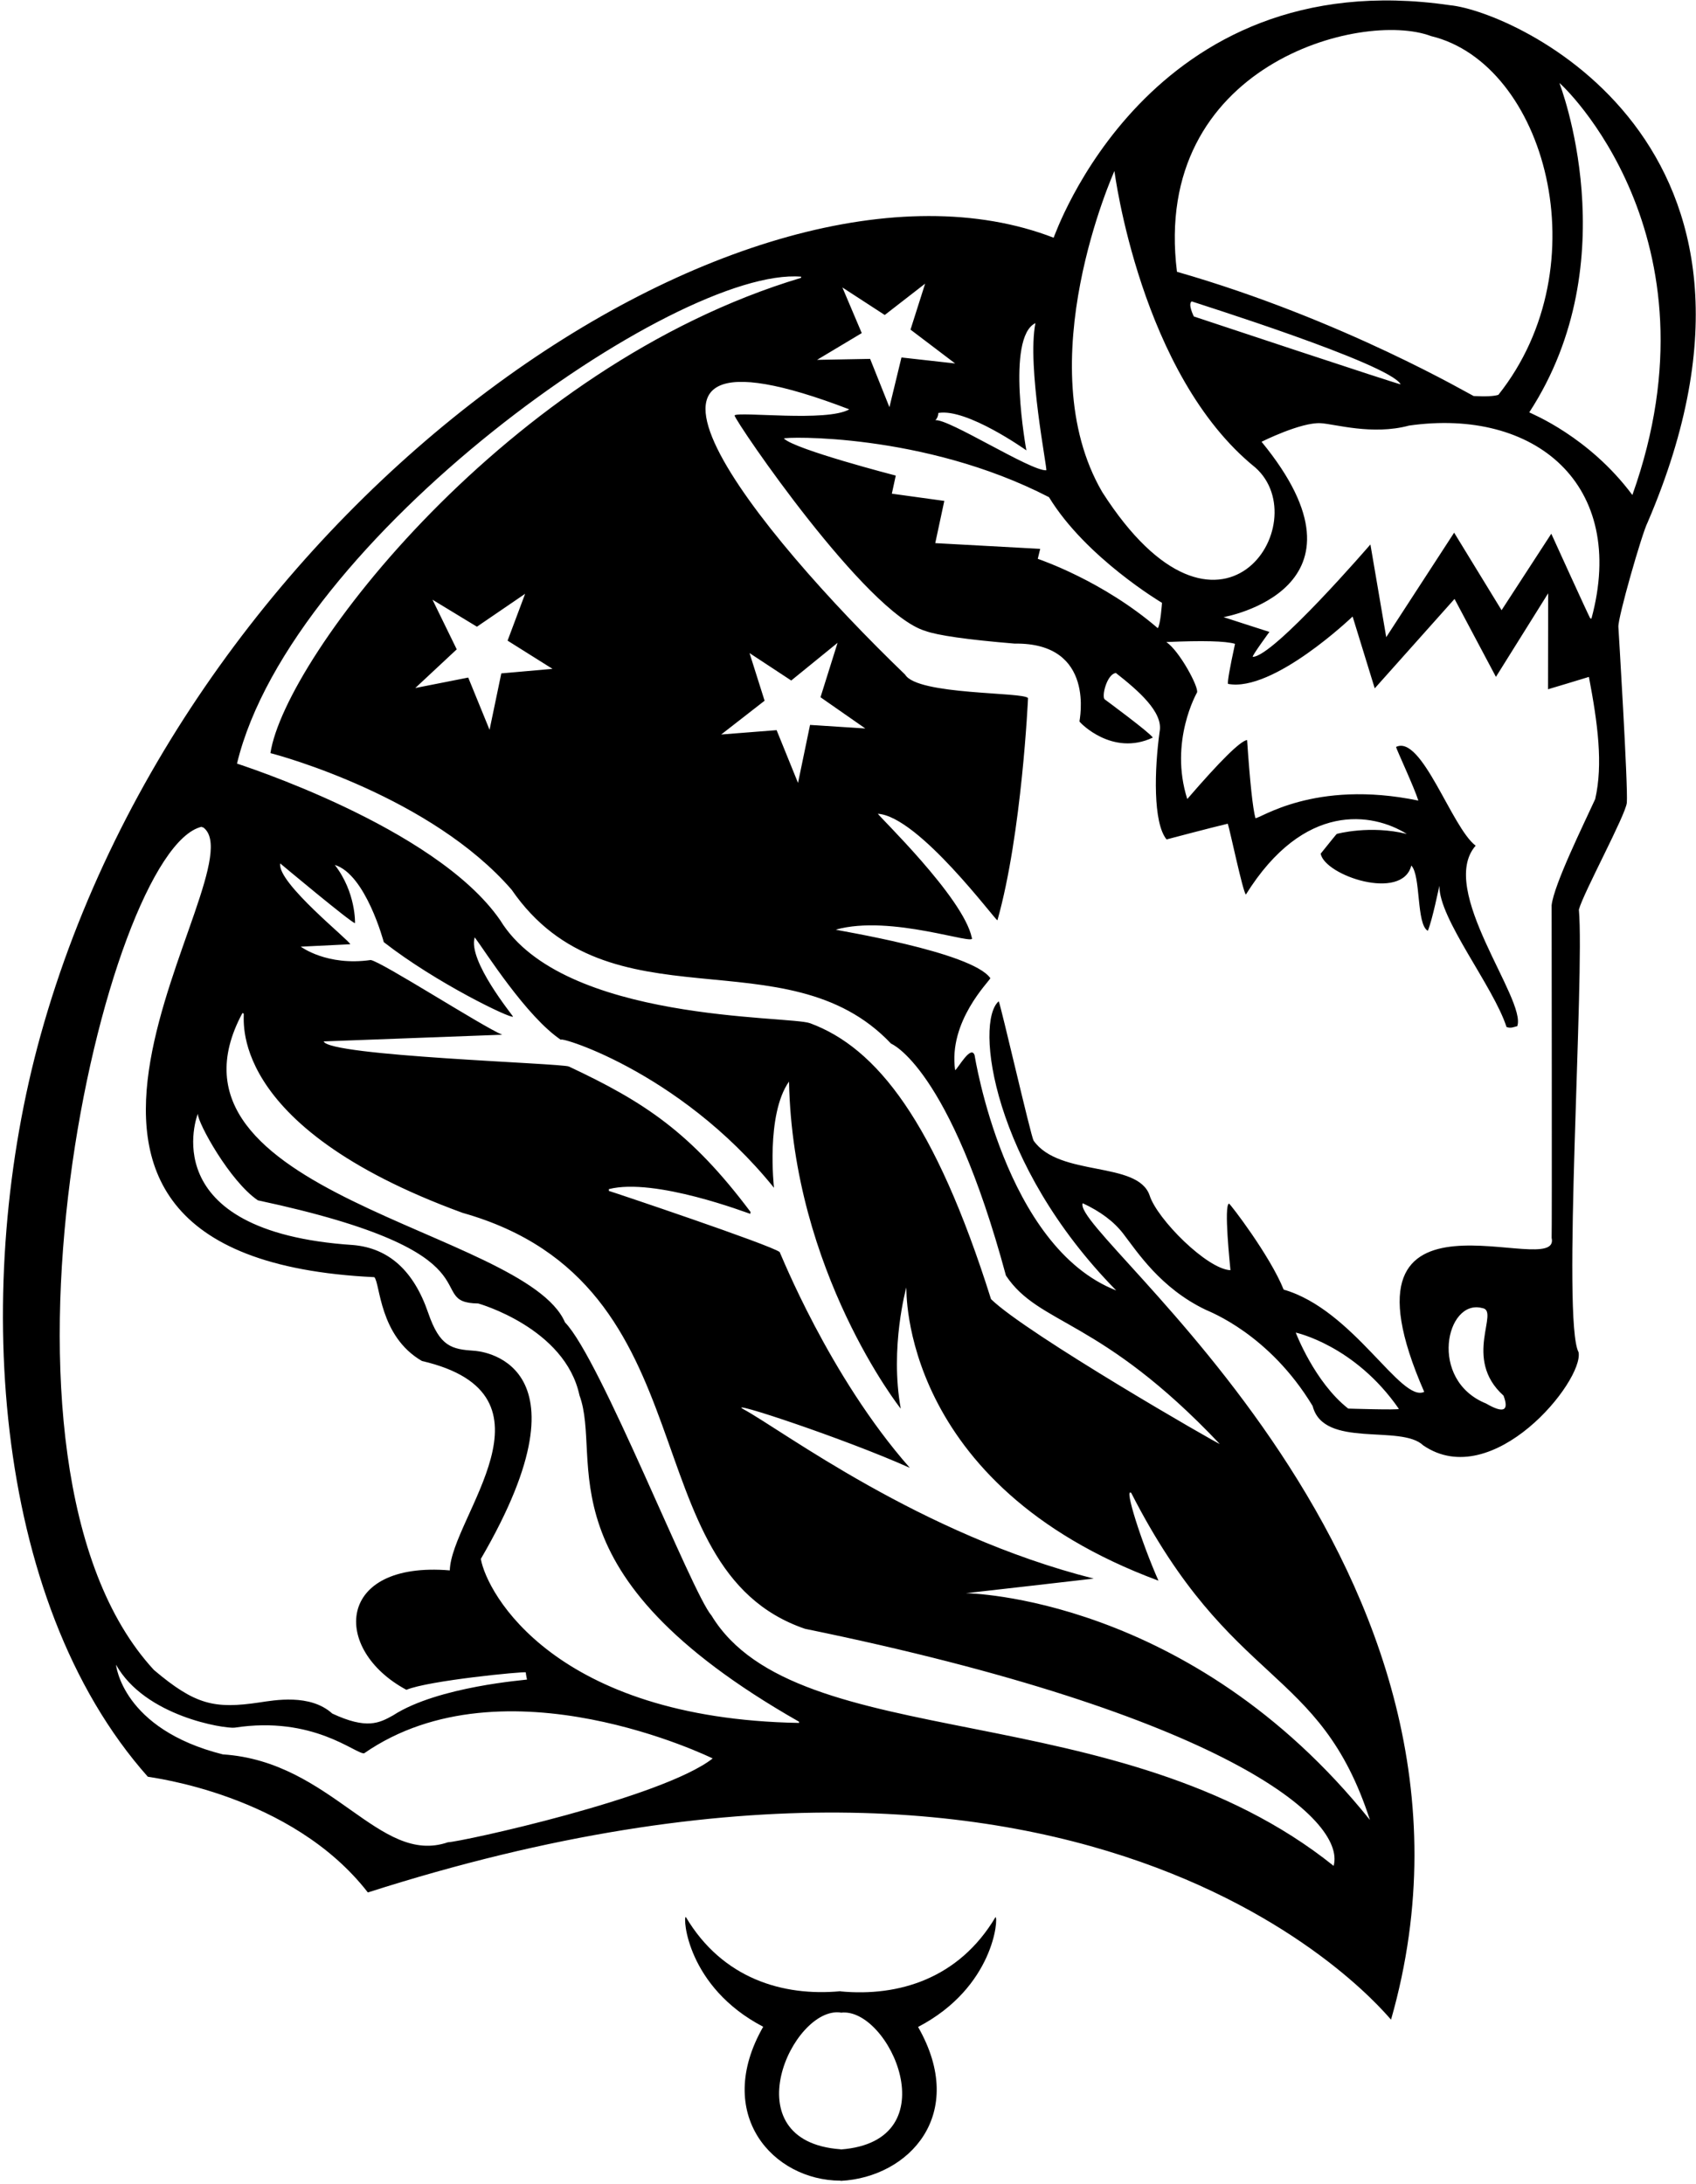 <?xml version="1.0" encoding="UTF-8"?>
<svg xmlns="http://www.w3.org/2000/svg" xmlns:xlink="http://www.w3.org/1999/xlink" width="487pt" height="627pt" viewBox="0 0 487 627" version="1.1">
<g id="surface1">
<path style=" stroke:none;fill-rule:nonzero;fill:rgb(0%,0%,0%);fill-opacity:1;" d="M 416.367 1.5 C 329.648 -11.16 302.789 67.941 302.547 68.254 C 215.051 34.438 54.727 142.246 11.652 297.238 C -7.93 367.688 -2.75 459.238 42.445 510.125 C 43.086 510.332 83.652 515.035 105.629 543.355 C 317.648 475.438 399.152 579.961 399.43 579.875 C 436.648 449.637 307.051 354.438 310.895 345.469 C 316.004 347.84 319.898 350.766 322.547 354.23 C 326.582 359.477 333.25 369.836 346.148 376.031 C 347.379 376.637 364.449 383.035 376.922 403.684 C 380.051 416.035 402.25 408.836 408.676 414.992 C 428.648 428.637 454.773 396.516 453.285 388.254 C 448.449 379.438 455.051 280.438 453.371 261.172 C 454.566 256.531 466.844 233.949 467.137 230.473 C 467.52 225.898 464.73 180.219 464.715 180.047 C 464.453 177.621 471.535 152.98 473.094 150.02 C 519.848 41.039 434.648 3.238 416.367 1.5 Z M 410.922 10.363 C 443.648 18.238 459.852 76.137 430.254 113.363 C 428.988 113.773 426.621 113.887 423.152 113.707 C 422.832 113.691 385.75 91.738 337.961 78.035 C 330.551 18.539 391.047 2.848 410.922 10.363 Z M 402.199 110.348 C 401.938 110.523 342.809 90.867 342.809 90.867 C 342.809 90.867 340.996 87.289 342.199 86.539 C 342.562 86.738 398.949 104.34 402.199 110.348 Z M 320.004 49.102 C 320.004 49.102 327.449 107.637 360.473 134.246 C 378.25 150.039 350.25 194.039 316.496 141.266 C 295.051 104.438 320.004 49.102 320.004 49.102 Z M 333.664 173.086 C 333.664 173.086 333.258 179.285 332.453 180.359 C 316.602 166.738 298.84 160.777 297.992 160.445 L 298.688 157.586 L 268.555 155.941 L 271.152 143.82 L 256.09 141.742 L 257.215 136.547 C 257.215 136.547 228.176 129.051 225.094 125.898 C 225.074 125.426 265.148 124.137 301.211 142.746 C 311.801 160.137 333.664 173.086 333.664 173.086 Z M 297.316 92.773 C 294.852 105.34 300.816 134.734 300.434 135.023 C 296.051 135.34 272.352 120.137 268.574 120.652 C 269.109 120.152 269.398 119.457 269.438 118.574 C 277.648 117.137 294.719 129.309 294.719 129.309 C 294.719 129.309 288.75 96.938 297.316 92.773 Z M 241.891 82.539 L 254.051 90.438 L 265.648 81.438 L 261.449 94.637 L 274.27 104.359 L 258.852 102.637 L 255.395 116.91 L 249.852 103.039 L 234.617 103.32 L 247.449 95.637 Z M 57.906 237.379 C 58.02 237.52 58.16 237.578 58.34 237.555 C 75.25 249.84 -15.348 360.836 107.484 366.695 C 109.188 368.422 108.852 383.637 121.156 390.762 C 162.852 400.438 129.52 435.629 129.16 450.887 C 96.402 448.137 95.199 473.637 116.695 485.172 C 123.102 482.488 150.375 479.879 150.98 480.152 C 150.934 480.324 151.324 482.23 151.324 482.23 C 151.324 482.336 125.801 484.137 112.883 492.504 C 108.883 494.742 105.277 496.594 95.414 491.992 C 89.051 486.238 78.785 488.164 74.422 488.809 C 61.578 490.715 56.066 489.504 44.215 479.492 C -10.551 420.238 30.25 243.84 57.906 237.379 Z M 128.605 528.949 C 108.852 535.738 95.352 505.738 63.984 503.715 C 35.051 496.438 33.316 477.969 33.316 477.969 C 41.652 492.836 64.406 496.34 67.352 496.043 C 89.949 492.535 102.098 503.66 104.555 503.406 C 144.852 475.438 204.645 504.879 204.645 504.879 C 190.148 516.238 132.371 528.84 128.605 528.949 Z M 229.438 494.68 C 159.25 493.438 139.793 457.453 138.07 447.59 C 171.852 389.637 136.328 387.844 136.328 387.844 C 129.668 387.398 126.297 386.684 122.941 376.906 C 118.789 364.82 111.602 358.344 101.379 357.469 C 43.449 353.637 56.797 319.785 56.797 319.785 C 56.797 322.48 66.043 339.223 74.051 344.637 C 145.738 359.922 120.852 374.035 137.332 374.25 C 137.332 374.25 162.25 381.238 166.387 400.602 C 173.281 419.273 154.094 451.41 229.438 494.332 Z M 382.945 535.719 C 321.25 486.238 228.852 504.238 204.32 463.871 C 198.562 457.23 172.398 390.062 162.242 379.684 C 150.852 353.035 41.652 342.84 69.613 290.867 C 69.715 290.945 69.828 290.973 69.957 290.953 C 70.477 291.621 63.852 323.035 132.852 348.238 C 205.383 368.73 180.25 450.238 231.152 467.656 C 351.25 492.238 386.648 522.238 382.945 535.719 Z M 393.371 522.539 C 341.648 458.035 277.352 457.434 277.352 457.434 C 277.352 457.434 313.934 453.285 314.051 453.238 C 264.25 440.637 224.648 410.637 213.453 404.594 C 207.965 401.629 242.469 413.023 261.25 421.438 C 237.969 395.023 224.066 359.637 223.879 359.484 C 221.391 357.488 175.793 342.188 174.84 341.934 L 174.84 341.414 C 188.051 338.035 214.738 348.34 215.445 348.516 C 215.422 348.336 215.453 348.16 215.535 347.996 C 198.344 325.066 185.004 316.395 163.371 306.223 C 161.305 305.258 94.449 303.238 92.938 299.004 L 144.191 297.086 C 138.305 294.605 109.598 276.125 106.449 275.637 C 93.852 277.438 86.469 271.844 86.355 271.805 L 100.555 271.109 C 100.809 270.371 79.449 253.438 80.469 247.906 C 80.469 247.906 100.957 265.051 101.941 265.051 C 101.941 265.051 102.25 256.238 96.141 248.34 C 105.051 251.039 110.203 270.504 110.203 270.504 C 125.25 282.238 146.781 292.59 147.309 291.891 C 147.34 291.656 134.25 275.84 136.312 269.121 C 139.148 272.848 151.16 292.027 161.246 298.676 C 158.324 296.824 194.648 306.84 222.25 341.035 C 222.25 341.035 219.852 320.035 226.562 310.535 C 227.648 365.035 258.547 404.422 258.648 404.438 C 255.449 386.836 260.25 369.637 260.25 369.637 C 260.344 369.844 258.078 426.223 332.648 453.836 C 327.852 443.035 322.613 426.777 324.836 428.656 C 353.648 485.035 378.852 477.836 393.371 522.539 Z M 350.254 414.594 C 349.965 414.723 294.852 383.035 284.566 373.004 C 268.449 321.84 251.648 300.84 232.668 293.805 C 226.867 291.535 161.648 293.637 143.648 264.238 C 125.051 237.238 67.816 219.223 68.051 219.238 C 83.664 154.516 194.051 76.438 230.078 79.441 L 229.992 79.785 C 145.844 105.004 81.852 188.637 77.652 216.238 C 80.707 216.992 123.852 228.84 146.918 255.457 C 174.852 296.035 225.852 267.84 255.852 299.637 C 255.852 299.637 272.648 306.238 288.852 366.238 C 298.449 380.637 315.852 378.238 350.254 414.594 Z M 124.191 172.188 L 136.949 179.938 L 150.789 170.488 L 145.75 183.938 L 158.648 192.039 L 143.949 193.34 L 140.574 209.535 L 134.449 194.539 L 119.25 197.539 L 131.148 186.438 Z M 215.223 187.508 L 227.199 195.387 L 240.504 184.566 L 235.602 200.188 L 248.469 209.156 L 232.602 208.137 L 229.148 224.789 L 223 209.637 L 207.086 210.887 L 219.551 201.188 Z M 387.137 404.43 C 377.449 396.836 372.07 382.609 372.07 382.609 C 372.07 382.609 389.051 386.238 401.684 404.516 C 401.566 404.891 387.137 404.43 387.137 404.43 Z M 426.719 402.973 C 410.051 396.238 415.25 372.836 425.578 375.562 C 430.852 376.238 419.852 390.035 431.734 400.711 C 433.391 405.125 431.719 405.879 426.719 402.973 Z M 458.051 229.438 C 454.762 236.641 446.223 253.926 445.543 259.898 C 445.543 259.898 445.66 355.102 445.543 355.398 C 448.648 368.438 380.25 334.035 408.957 399.625 C 402.25 402.836 388.648 376.035 368.598 370.266 C 364.648 360.438 353.141 345.496 352.902 345.57 C 351.371 346.062 353.191 363.16 353.32 364.691 C 346.648 364.438 332.25 350.035 330.102 343.203 C 326.648 333.238 304.25 338.035 296.797 327.504 C 296.055 326.395 287.434 288.816 286.777 287.488 C 279.852 293.438 284.852 334.238 320.52 370.508 C 288.449 358.035 279.863 303.008 279.863 303.008 C 278.852 299.84 275.109 306.719 274.266 307.281 C 272.25 293.238 284.059 281.805 284.375 280.852 C 279.051 273.238 239.871 267.078 240.004 266.918 C 255.852 262.438 280.66 271.809 279.051 269.238 C 276.648 257.637 251.891 233.926 252.094 233.645 C 263.852 234.438 285.934 264.438 286.41 264.234 C 293.449 239.238 295.195 200.441 295.195 200.441 C 294.008 198.613 263.449 199.637 259.895 193.688 C 217.449 152.84 163.852 86.84 243.867 117.531 C 237.449 121.238 212.289 118.082 210.91 119.266 C 211.379 121.363 248.648 176.039 265.652 181.133 C 269.164 182.43 277.723 183.652 291.324 184.789 C 314.852 184.438 309.91 207.012 309.961 207.137 C 310.141 207.547 319.449 217.238 331.027 211.773 C 330.188 210.355 317.238 200.816 317.238 200.816 C 316.223 200.094 317.824 193.5 320.43 193.23 C 326.762 198.211 334.051 204.438 332.988 210.027 C 331.473 220.914 331.051 236.238 334.973 241.012 C 334.973 241.012 348.004 237.566 352.555 236.5 C 353.25 238.672 356.898 256.133 357.75 256.84 C 374.449 230.039 394.156 233.328 403.957 239.438 C 393.449 236.84 383.957 239.387 383.848 239.438 C 383.754 239.48 382.219 241.371 379.223 245.109 C 380.449 251.438 402.648 258.84 405.254 248.508 C 408.051 251.438 406.648 265.438 409.996 267.25 C 411.367 263.902 413.133 254.934 413.336 254.316 C 413.051 263.637 428.852 283.238 432.59 294.867 C 433.895 295.355 434.84 294.785 435.672 294.633 C 438.449 287.035 412.648 255.438 423.727 242.809 C 416.852 237.637 408.25 210.84 400.867 214.461 C 400.992 215.18 406.105 226.098 407.273 229.863 C 377.25 223.637 361.43 235.367 360.484 234.883 C 359.723 232.035 358.922 224.559 358.098 212.469 C 356.156 212.742 350.43 218.391 340.918 229.414 C 335.648 212.84 343.727 198.816 343.727 198.816 C 344.266 197.273 338.648 186.84 334.906 184.344 C 345.305 183.875 351.879 184.039 354.633 184.855 C 353.113 191.855 352.441 195.688 352.613 196.355 C 365.648 198.84 388.398 177.012 388.398 177.012 L 394.75 197.637 L 417.664 171.961 L 429.551 194.34 L 444.551 170.34 L 444.504 197.898 C 444.504 197.898 455.441 194.633 456.25 194.352 C 458.785 207.688 460.359 219.43 458.051 229.438 Z M 456.973 177.621 L 456.625 177.535 C 455.965 176.371 445.449 153.238 445.449 153.238 L 431.172 175.199 L 417.551 152.938 L 398.051 182.938 L 393.508 156.324 C 393.508 156.324 365.648 188.637 359.715 188.59 C 359.453 188.332 364.504 181.434 364.504 181.434 C 364.504 181.434 351.516 177.266 351.344 177.188 C 351.344 177.188 397.051 169.238 362.25 126.84 C 362.25 126.84 373.504 121.195 379.215 121.504 C 383.27 121.723 394.051 125.039 404.594 122.195 C 440.648 117.039 467.449 139.039 456.973 177.621 Z M 439.117 118.402 C 467.648 74.637 447.777 23.855 447.777 23.855 C 448.246 23.914 495.25 67.738 468.73 142.125 C 456.25 125.34 439.746 118.762 439.117 118.402 "/>
<path style=" stroke:none;fill-rule:nonzero;fill:rgb(0%,0%,0%);fill-opacity:1;" d="M 285.852 550.438 C 275.312 568.18 257.926 573.301 241.449 571.766 L 241.32 571.711 C 224.844 573.246 207.453 568.129 196.922 550.383 C 196.059 550.367 197.219 570.48 219.148 581.914 C 204.785 607.043 221.949 626.035 241.32 626.105 L 241.449 626.16 C 261 625.125 277.984 607.098 263.621 581.969 C 285.551 570.535 286.711 550.422 285.852 550.438 Z M 241.449 617.141 L 241.32 617.086 C 209.801 614.785 227.496 576.059 241.32 577.82 L 241.449 577.875 C 255.273 576.113 272.949 614.785 241.449 617.141 "/>
</g>
</svg>
